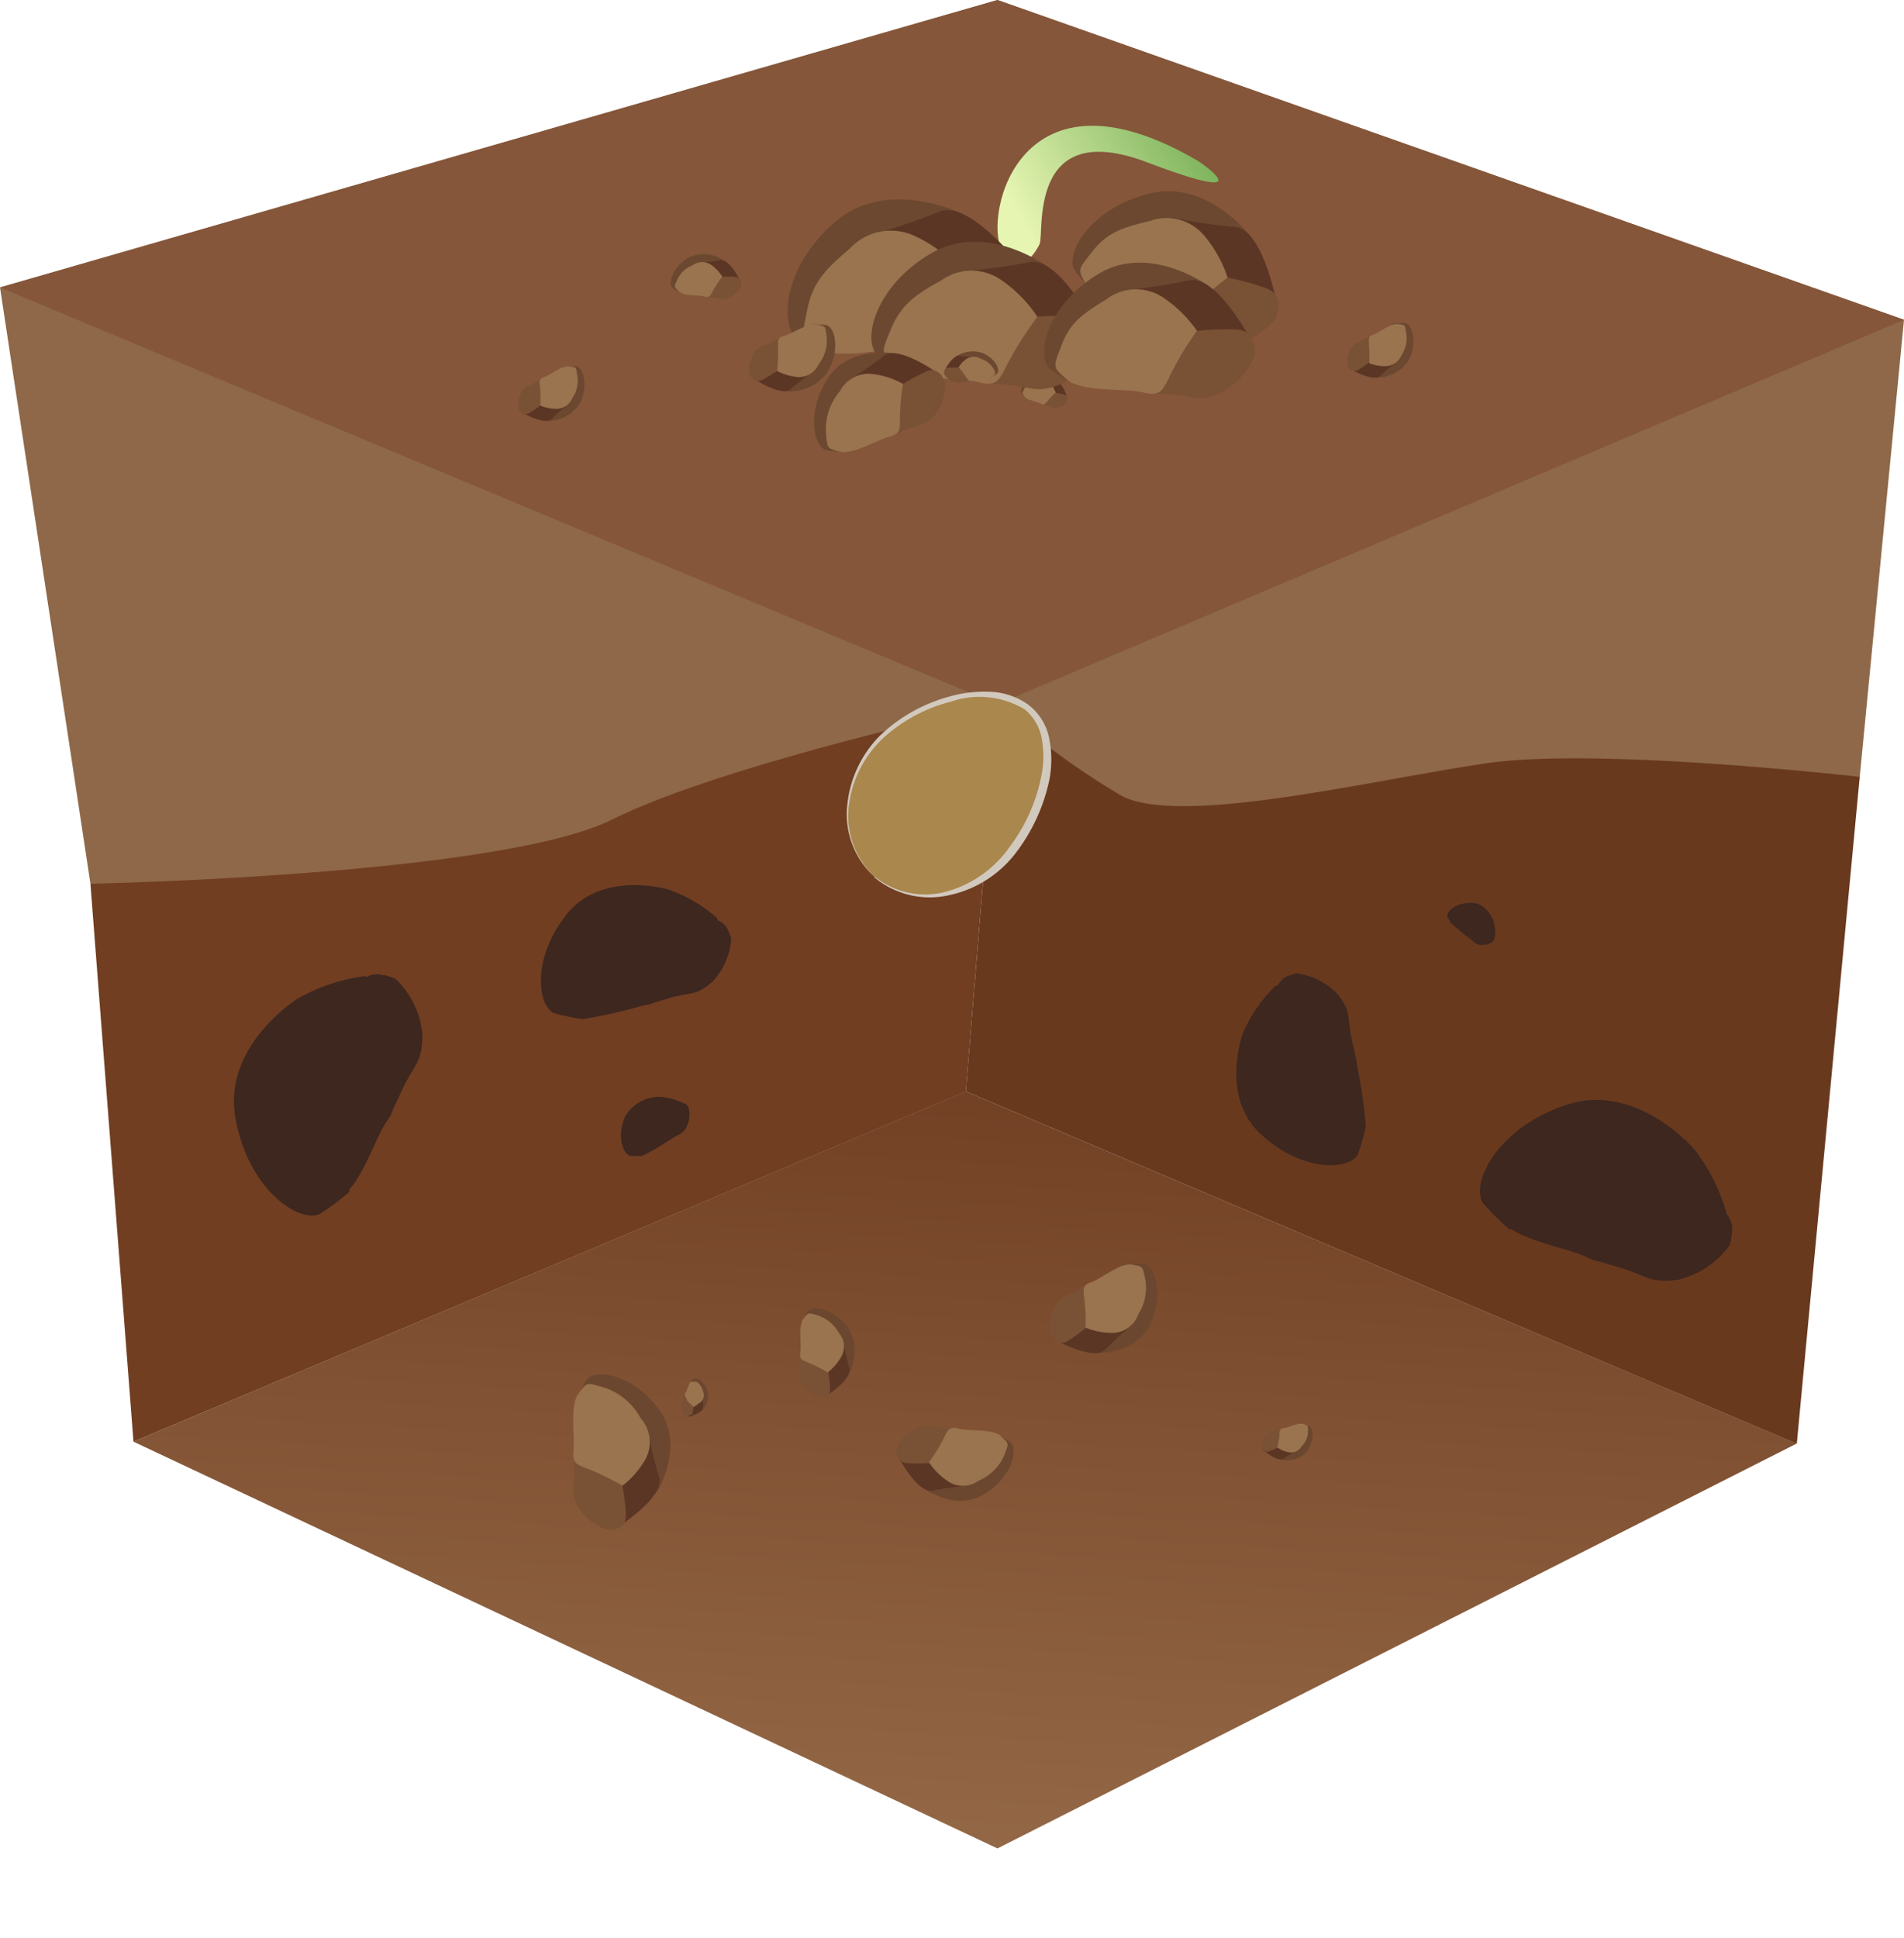 <?xml version="1.0" encoding="UTF-8"?>
<svg xmlns="http://www.w3.org/2000/svg" xmlns:xlink="http://www.w3.org/1999/xlink" viewBox="0 0 110.12 112.04">
  <defs>
    <style>.cls-1{fill:none;}.cls-2{fill:#8e6848;}.cls-3{clip-path:url(#clip-path);}.cls-4{fill:url(#Безымянный_градиент_2);}.cls-5{fill:#713e21;}.cls-6{fill:#3d271f;}.cls-7{fill:#69391e;}.cls-8{fill:#6b472f;}.cls-9{fill:#5c3624;}.cls-10{fill:#795135;}.cls-11{fill:#9a734f;}.cls-12{fill:#85563a;}.cls-13{fill:#aa874d;}.cls-14{fill:#d2c9be;}.cls-15{fill:url(#Безымянный_градиент_5);}.cls-16{fill:#6b482f;}</style>
    <clipPath id="clip-path">
      <polygon class="cls-1" points="7.72 83.36 57.69 106.88 103.91 83.47 55.86 63.11 7.72 83.36"></polygon>
    </clipPath>
    <linearGradient id="Безымянный_градиент_2" x1="-2484.83" y1="-91.96" x2="-2482.03" y2="-91.96" gradientTransform="matrix(34.36, 0, 0, -34.36, 85365.44, -3074.28)" gradientUnits="userSpaceOnUse">
      <stop offset="0" stop-color="#9b714e"></stop>
      <stop offset="0.38" stop-color="#9b714e"></stop>
      <stop offset="0.89" stop-color="#764528"></stop>
      <stop offset="1" stop-color="#6e3c20"></stop>
    </linearGradient>
    <linearGradient id="Безымянный_градиент_5" x1="65.19" y1="-0.1" x2="77.1" y2="9.77" gradientTransform="translate(36.62 74.04) rotate(-69.7)" gradientUnits="userSpaceOnUse">
      <stop offset="0" stop-color="#e6f5b2"></stop>
      <stop offset="1" stop-color="#559a3b"></stop>
    </linearGradient>
  </defs>
  <g id="Слой_2" data-name="Слой 2">
    <g id="Слой_1-2" data-name="Слой 1">
      <path class="cls-2" d="M57.69,40.72S67.31,52,74.75,52.49s32.81-7.57,32.81-7.57l2.56-26.43L57.69,0Z"></path>
      <path class="cls-2" d="M0,16.62,5.23,51.09S23.81,53.88,27.06,53s18.12-6.51,22.29-6.51,8.34-5.73,8.34-5.73V0Z"></path>
      <g class="cls-3">
        <rect class="cls-4" x="31.38" y="35.8" width="48.87" height="98.4" transform="translate(-32.05 136.17) rotate(-86.92)"></rect>
      </g>
      <path class="cls-5" d="M7.72,83.36,5.23,51.1s23.69-.47,30.19-3.72,22.27-6.66,22.27-6.66l-1.83,22.4Z"></path>
      <path class="cls-6" d="M41.49,53.1a8.56,8.56,0,0,0-2.84-1.67l0,0s-3.79-1.13-5.85,1.41-1.71,5.29-.77,5.74a12.57,12.57,0,0,0,1.63.34l.09,0a30.11,30.11,0,0,0,3.51-.8,1.56,1.56,0,0,0,.6-.16,6.26,6.26,0,0,0,.65-.19c1.49-.46,1.67-.12,2.69-1a4,4,0,0,0,1.09-2.55l-.21-.5h0l0,0a1,1,0,0,0-.58-.5"></path>
      <path class="cls-6" d="M21.2,56.43a10.77,10.77,0,0,0-4,1.32v0s-4.3,2.7-3.59,6.85,3.66,6.13,4.88,5.6a14.71,14.71,0,0,0,1.71-1.28l0-.14c.92-1,1.59-3.16,2.21-4a2,2,0,0,0,.35-.72c.11-.2.21-.42.38-.79.8-1.81,1.28-1.71,1.29-3.45a5.09,5.09,0,0,0-1.54-3.21,3.29,3.29,0,0,0-.66-.23v0h-.08a1.27,1.27,0,0,0-1,.14"></path>
      <path class="cls-7" d="M57.69,40.72,55.86,63.11l48.06,20.37,3.64-38.56s-15-1.72-21.48-.8S68.24,47.84,64.84,46a44.41,44.41,0,0,1-7.15-5.26"></path>
      <path class="cls-6" d="M39.39,63.73a3.29,3.29,0,0,0-1.26-.31h0a2.31,2.31,0,0,0-2,1.18c-.49,1.19-.05,2.18.35,2.24l.65,0,0,0a10.59,10.59,0,0,0,1.23-.69l.21-.13.22-.14c.51-.34.61-.24.9-.68A1.59,1.59,0,0,0,39.81,64l-.13-.16h0Z"></path>
      <path class="cls-6" d="M86.47,54.09a2.27,2.27,0,0,0-.11-.89h0s-.38-1-1.27-1-1.43.5-1.38.78l.2.4,0,0,.75.63.13.1.15.11c.35.25.3.34.66.41a1.08,1.08,0,0,0,.74-.18l.07-.13h0Z"></path>
      <path class="cls-6" d="M99.89,70.27A10.91,10.91,0,0,0,98,66.46l0,0s-3.32-3.9-7.36-2.59-5.59,4.54-4.88,5.68a15.32,15.32,0,0,0,1.52,1.53h.14c1.19.77,3.39,1.14,4.37,1.62a2.18,2.18,0,0,0,.77.25c.22.08.45.15.84.26,1.93.54,1.9,1,3.64.79a5.15,5.15,0,0,0,3-2,4.06,4.06,0,0,0,.13-.69h0l0-.07a1.27,1.27,0,0,0-.28-1"></path>
      <path class="cls-6" d="M73.78,57a8.44,8.44,0,0,0-1.87,2.68h0s-1.4,3.66,1,5.89,5.11,2.09,5.62,1.19a12.49,12.49,0,0,0,.46-1.59l0-.09a27.58,27.58,0,0,0-.52-3.53,1.78,1.78,0,0,0-.12-.62c0-.16-.07-.35-.13-.65-.35-1.5,0-1.66-.81-2.74a3.94,3.94,0,0,0-2.44-1.26l-.51.16h0l0,0a1,1,0,0,0-.54.54"></path>
      <path class="cls-8" d="M74,84.37A1.59,1.59,0,0,0,75.53,84c.54-.7.43-1.43.17-1.55l-.44-.08c-.29,0-.32.69-.33.7Z"></path>
      <path class="cls-9" d="M73,83.79s.87.79,1.23.55.8-.47.8-.47l0-.24-1-.32-.56.19Z"></path>
      <path class="cls-10" d="M73,83.65c0,.1.12.36.4.27a4.1,4.1,0,0,0,.52-.23l.33-1c.06-.15.14-.19-.25-.06s-.45,0-.72.29a1.07,1.07,0,0,0-.28.69"></path>
      <path class="cls-11" d="M73.88,83.69A5.25,5.25,0,0,0,74,83c0-.31,0-.39.28-.43s.84-.33,1.11-.23.26.09.26.44a1.24,1.24,0,0,1-.39.87.68.68,0,0,1-.75.32,1.69,1.69,0,0,1-.64-.28"></path>
      <path class="cls-8" d="M63.28,78.24s2.39.13,3.24-1.67.26-3.36-.36-3.49a7.39,7.39,0,0,0-1,0c-.66,0-.37,1.67-.39,1.7Z"></path>
      <path class="cls-9" d="M60.93,77.42s2.3,1.32,3,.61,1.53-1.4,1.53-1.4l-.15-.52A7.25,7.25,0,0,0,63,75.87c-.36.19-1,.61-1.16.69Z"></path>
      <path class="cls-10" d="M60.74,77.14c.11.21.43.74,1,.4a8.38,8.38,0,0,0,1.05-.75s.18-1.93.26-2.28.22-.49-.58,0-1,.31-1.44,1a2.38,2.38,0,0,0-.28,1.65"></path>
      <path class="cls-11" d="M62.78,76.79a10.92,10.92,0,0,0-.05-1.58c-.09-.7-.16-.88.42-1.09s1.68-1.13,2.32-1,.6.07.77.85A2.85,2.85,0,0,1,65.83,76a1.59,1.59,0,0,1-1.52,1.07,4,4,0,0,1-1.53-.31"></path>
      <path class="cls-8" d="M53.32,86s1.86,1.41,3.54.43,2-2.58,1.62-3a6,6,0,0,0-.84-.53c-.55-.33-1.21,1.15-1.25,1.16Z"></path>
      <path class="cls-9" d="M51.86,84.05s1.15,2.33,2.08,2.14,2-.29,2-.29l.16-.51S54.82,84,54.41,84s-1.14,0-1.32-.07Z"></path>
      <path class="cls-10" d="M51.86,83.73c0,.23,0,.83.59.87a10.13,10.13,0,0,0,1.26,0l1.46-1.71c.25-.24.45-.27-.47-.32s-1-.27-1.7,0a2.39,2.39,0,0,0-1.14,1.19"></path>
      <path class="cls-11" d="M53.71,84.57a10.69,10.69,0,0,0,.83-1.32c.3-.61.35-.79.93-.64s2,0,2.44.44.45.38.17,1.1a2.78,2.78,0,0,1-1.49,1.47,1.54,1.54,0,0,1-1.81,0,4.06,4.06,0,0,1-1.07-1.09"></path>
      <path class="cls-8" d="M49,79.57a2.67,2.67,0,0,0,.1-2.73c-.86-1.21-2.11-1.39-2.41-1l-.35.67c-.22.44,1,.85,1,.88Z"></path>
      <path class="cls-9" d="M47.63,80.81s1.7-1,1.49-1.73a15.08,15.08,0,0,1-.35-1.51l-.4-.09s-1,1.08-1,1.4,0,.87,0,1Z"></path>
      <path class="cls-10" d="M47.39,80.83c.18,0,.63,0,.62-.5a7.72,7.72,0,0,0-.11-1l-1.4-1c-.2-.18-.23-.32-.21.38s-.15.74.12,1.29a1.79,1.79,0,0,0,1,.79"></path>
      <path class="cls-11" d="M47.9,79.37a7.93,7.93,0,0,0-1.06-.54c-.49-.2-.62-.22-.55-.68s-.13-1.51.17-1.89.26-.37.84-.2a2.16,2.16,0,0,1,1.21,1,1.19,1.19,0,0,1,.15,1.38,3,3,0,0,1-.76.89"></path>
      <path class="cls-8" d="M40.56,81.58a1.15,1.15,0,0,0,.38-1.11c-.2-.61-.69-.85-.86-.74l-.23.23.29.49Z"></path>
      <path class="cls-9" d="M39.82,81.92s.83-.21.84-.53,0-.67,0-.67l-.15-.09-.58.45-.12.43Z"></path>
      <path class="cls-10" d="M39.71,81.9l.33-.13.08-.41-.46-.6c-.06-.09,0-.16-.13.13s-.16.29-.12.55a.81.81,0,0,0,.3.46"></path>
      <path class="cls-11" d="M40.12,81.36,39.75,81l-.15-.35.32-.76.37,0a.92.92,0,0,1,.37.58.5.5,0,0,1-.12.59Z"></path>
      <path class="cls-8" d="M38,86.26s1.64-2.64.13-4.73-3.65-2.39-4.18-1.77a8.24,8.24,0,0,0-.6,1.17c-.37.77,1.66,1.45,1.69,1.5Z"></path>
      <path class="cls-9" d="M35.56,88.41s2.94-1.8,2.56-3-.63-2.61-.63-2.61l-.69-.15s-1.69,1.88-1.69,2.42.08,1.52.06,1.75Z"></path>
      <path class="cls-10" d="M35.13,88.45c.31,0,1.1,0,1.07-.87A12.17,12.17,0,0,0,36,85.92s-2.09-1.42-2.44-1.72-.41-.56-.36.65-.25,1.29.21,2.25a3.15,3.15,0,0,0,1.71,1.35"></path>
      <path class="cls-11" d="M36,85.91A14.22,14.22,0,0,0,34.17,85c-.85-.33-1.08-.36-1-1.15s-.23-2.61.29-3.28.45-.64,1.44-.35A3.69,3.69,0,0,1,37.05,82a2.07,2.07,0,0,1,.27,2.39A5.23,5.23,0,0,1,36,85.91"></path>
      <polygon class="cls-12" points="0 16.62 57.69 40.72 110.12 18.49 57.69 0 0 16.62"></polygon>
      <path class="cls-13" d="M50.57,50.7c2.09,1.83,5.51,1.33,7.65-1.11S61.59,42.82,59.5,41s-6.73-.46-8.86,2S48.48,48.88,50.57,50.7Z"></path>
      <path class="cls-14" d="M50.59,50.69a4.65,4.65,0,0,0,4.23.84A6.6,6.6,0,0,0,58.37,49a10,10,0,0,0,1.83-4,5.73,5.73,0,0,0,.07-2.18,2.86,2.86,0,0,0-1-1.8A5.08,5.08,0,0,0,55,40.57a9.14,9.14,0,0,0-3.91,2.1,6.44,6.44,0,0,0-2,3.93A4.79,4.79,0,0,0,50.59,50.69Zm0,0A4.82,4.82,0,0,1,49,46.59a6.6,6.6,0,0,1,1.93-4.09,9.38,9.38,0,0,1,4-2.23,7.4,7.4,0,0,1,2.3-.27,4,4,0,0,1,2.23.74,3.22,3.22,0,0,1,1.23,2,6.19,6.19,0,0,1,0,2.35,10.51,10.51,0,0,1-1.92,4.2,6.57,6.57,0,0,1-3.87,2.47A5,5,0,0,1,50.56,50.72Z"></path>
      <path class="cls-15" d="M60.12,14.13s-1.12,2.34-2.18.34,1-11.25,11.39-5.14c0,0,4,2.7-3,.05S60.43,13.62,60.12,14.13Z"></path>
      <path class="cls-16" d="M61.35,22.18a1.42,1.42,0,0,0-1.37-.5c-.75.23-1,.83-.92,1a3.54,3.54,0,0,0,.28.29c.19.18.59-.34.6-.34Z"></path>
      <path class="cls-9" d="M61.74,23.09s-.24-1-.63-1-.82-.07-.82-.07l-.11.18s.38.68.54.73.45.13.51.16S61.74,23.09,61.74,23.09Z"></path>
      <path class="cls-10" d="M61.71,23.22c0-.09.1-.33-.15-.4a5.11,5.11,0,0,0-.5-.11s-.62.47-.74.54-.2.07.15.18.35.19.68.15A1,1,0,0,0,61.71,23.22Z"></path>
      <path class="cls-11" d="M61.06,22.71a3.42,3.42,0,0,0-.45.45c-.18.21-.22.28-.43.17s-.79-.19-.93-.41-.14-.19,0-.45A1.09,1.09,0,0,1,60,22a.62.62,0,0,1,.72.15A1.59,1.59,0,0,1,61.06,22.71Z"></path>
      <path class="cls-16" d="M42,15.16a2.08,2.08,0,0,0-2.11-.3c-1,.56-1.26,1.51-1,1.78a5.81,5.81,0,0,0,.49.33c.33.2.74-.67.77-.68Z"></path>
      <path class="cls-9" d="M42.87,16.35s-.65-1.41-1.22-1.31a10.76,10.76,0,0,1-1.2.15l-.1.3s.76.86,1,.88.68.05.78.07A5.53,5.53,0,0,0,42.87,16.35Z"></path>
      <path class="cls-10" d="M42.86,16.54c0-.14,0-.5-.33-.53a4.59,4.59,0,0,0-.75,0s-.74.86-.9,1-.27.15.28.19.56.18,1,0A1.38,1.38,0,0,0,42.86,16.54Z"></path>
      <path class="cls-11" d="M41.78,16a5.85,5.85,0,0,0-.52.77c-.19.36-.22.47-.56.37s-1.18,0-1.45-.29-.27-.24-.09-.66a1.64,1.64,0,0,1,.91-.86.92.92,0,0,1,1.08,0A2.36,2.36,0,0,1,41.78,16Z"></path>
      <path class="cls-16" d="M55.67,12.37s-4.35-2.17-7.39.48-3.19,6-2.14,6.79a14.56,14.56,0,0,0,1.9.76c1.26.46,2-2.81,2.11-2.85S55.67,12.37,55.67,12.37Z"></path>
      <path class="cls-9" d="M59.38,15.8s-3.22-4.32-5.06-3.56-4,1.37-4,1.37l-.12,1.09s3.18,2.36,4,2.29,2.35-.35,2.72-.35A18.06,18.06,0,0,0,59.38,15.8Z"></path>
      <path class="cls-10" d="M59.51,16.46c0-.48-.22-1.72-1.52-1.55a18.42,18.42,0,0,0-2.56.55s-1.9,3.46-2.32,4.05-.82.72,1.07.48,2,.19,3.48-.67A4.87,4.87,0,0,0,59.51,16.46Z"></path>
      <path class="cls-11" d="M55.43,15.46a21.74,21.74,0,0,0-1.19,3c-.39,1.37-.41,1.75-1.66,1.68s-4,.74-5.15,0-1.06-.6-.75-2.19,1-2.33,2.46-3.57a3.25,3.25,0,0,1,3.69-.77A8.32,8.32,0,0,1,55.43,15.46Z"></path>
      <path class="cls-16" d="M72.4,13.76s-2.5-3.41-5.91-2.57-4.87,3.42-4.36,4.4a12.65,12.65,0,0,0,1.17,1.35c.79.86,2.69-1.36,2.77-1.37S72.4,13.76,72.4,13.76Z"></path>
      <path class="cls-9" d="M73.91,17.89s-.78-4.63-2.5-4.77-3.63-.53-3.63-.53l-.53.8s1.52,3.09,2.2,3.37,2,.67,2.24.81A15.51,15.51,0,0,0,73.91,17.89Z"></path>
      <path class="cls-10" d="M73.75,18.45c.16-.39.51-1.42-.56-1.8a16.18,16.18,0,0,0-2.2-.6S68.14,18,67.58,18.26s-.92.24.64.8,1.5,1,3,.87A4.25,4.25,0,0,0,73.75,18.45Z"></path>
      <path class="cls-11" d="M71,16.05a19.77,19.77,0,0,0-2.12,1.85c-.85.91-1,1.19-2,.65s-3.42-1-4-2-.58-.89.29-2,1.73-1.39,3.33-1.77a2.83,2.83,0,0,1,3.16.86A7.3,7.3,0,0,1,71,16.05Z"></path>
      <path class="cls-16" d="M60.75,15.53s-3.59-2.78-6.86-.9-4,5-3.19,5.84a14.8,14.8,0,0,0,1.61,1c1.06.65,2.37-2.21,2.44-2.24S60.75,15.53,60.75,15.53Z"></path>
      <path class="cls-9" d="M63.54,19.34s-2.18-4.54-4-4.18-3.9.54-3.9.54l-.31,1s2.48,2.74,3.26,2.82,2.22.11,2.56.17A16.6,16.6,0,0,0,63.54,19.34Z"></path>
      <path class="cls-10" d="M63.53,20c0-.45.11-1.61-1.11-1.69a17.27,17.27,0,0,0-2.45,0s-2.36,2.82-2.86,3.29-.88.51.9.63,1.84.55,3.31,0A4.61,4.61,0,0,0,63.53,20Z"></path>
      <path class="cls-11" d="M60,18.32a21.34,21.34,0,0,0-1.63,2.53c-.61,1.19-.69,1.53-1.82,1.24s-3.84-.05-4.73-.9-.87-.75-.3-2.14,1.38-2,2.91-2.83a3,3,0,0,1,3.52,0A7.82,7.82,0,0,1,60,18.32Z"></path>
      <path class="cls-16" d="M79.47,21.83a2.19,2.19,0,0,0,2-1c.54-1.09.19-2.05-.19-2.14-.1,0-.42,0-.62,0-.4,0-.24,1-.25,1S79.47,21.83,79.47,21.83Z"></path>
      <path class="cls-9" d="M78.05,21.31s1.39.83,1.81.4,1-.84,1-.84l-.09-.32a4.66,4.66,0,0,0-1.38-.17c-.22.12-.61.37-.71.41A5.53,5.53,0,0,0,78.05,21.31Z"></path>
      <path class="cls-10" d="M77.94,21.14a.41.41,0,0,0,.6.25,4.8,4.8,0,0,0,.64-.44s.13-1.18.18-1.39.14-.3-.35,0-.59.18-.89.58A1.45,1.45,0,0,0,77.94,21.14Z"></path>
      <path class="cls-11" d="M79.18,21a6.15,6.15,0,0,0,0-1c0-.43-.09-.54.26-.66s1-.67,1.43-.6.37,0,.46.52a1.74,1.74,0,0,1-.27,1.27,1,1,0,0,1-.93.64A2.51,2.51,0,0,1,79.18,21Z"></path>
      <path class="cls-16" d="M31.53,24.33a2.19,2.19,0,0,0,2-1c.54-1.09.19-2.05-.19-2.14-.1,0-.42,0-.61,0-.41,0-.25,1-.26,1S31.53,24.33,31.53,24.33Z"></path>
      <path class="cls-9" d="M30.11,23.81s1.39.83,1.81.4.95-.84.95-.84l-.09-.32a4.66,4.66,0,0,0-1.38-.17c-.22.12-.61.37-.71.41A6.78,6.78,0,0,0,30.11,23.81Z"></path>
      <path class="cls-10" d="M30,23.64a.41.41,0,0,0,.6.25,4.8,4.8,0,0,0,.64-.44s.13-1.18.18-1.39.14-.3-.35,0-.59.18-.89.58A1.45,1.45,0,0,0,30,23.64Z"></path>
      <path class="cls-11" d="M31.24,23.45a6.15,6.15,0,0,0,0-1c-.05-.43-.09-.54.26-.66s1-.67,1.43-.6.37,0,.46.52A1.74,1.74,0,0,1,33.11,23a1,1,0,0,1-.93.64A2.51,2.51,0,0,1,31.24,23.45Z"></path>
      <path class="cls-16" d="M45.23,22.61a2.78,2.78,0,0,0,2.62-1.08c.78-1.34.42-2.6-.05-2.73a5.35,5.35,0,0,0-.78-.05c-.52,0-.4,1.27-.42,1.3S45.23,22.61,45.23,22.61Z"></path>
      <path class="cls-9" d="M43.46,21.81s1.7,1.18,2.28.68,1.28-1,1.28-1l-.09-.41a5.69,5.69,0,0,0-1.74-.34c-.3.13-.82.41-.95.46A8.07,8.07,0,0,0,43.46,21.81Z"></path>
      <path class="cls-10" d="M43.33,21.59c.08.17.29.6.74.38a8.82,8.82,0,0,0,.87-.52s.26-1.49.35-1.75.2-.37-.45,0-.77.17-1.19.66A1.9,1.9,0,0,0,43.33,21.59Z"></path>
      <path class="cls-11" d="M44.94,21.45A8,8,0,0,0,45,20.22c0-.55-.06-.69.4-.82s1.37-.76,1.87-.64.46.09.54.7a2.21,2.21,0,0,1-.46,1.6,1.25,1.25,0,0,1-1.24.74A3.34,3.34,0,0,1,44.94,21.45Z"></path>
      <path class="cls-16" d="M55.22,20.66a1.78,1.78,0,0,1,1.63-.24c.79.36,1,1,.81,1.19a3.13,3.13,0,0,1-.37.23c-.25.15-.58-.44-.6-.44Z"></path>
      <path class="cls-9" d="M54.6,21.49s.47-1,.91-.91a9.25,9.25,0,0,0,.93.07l.09.21s-.57.59-.75.62-.53,0-.61.06S54.6,21.49,54.6,21.49Z"></path>
      <path class="cls-10" d="M54.6,21.62c0-.09,0-.34.25-.36a5,5,0,0,1,.59,0s.59.57.71.67.21.1-.21.14-.43.13-.78,0A1,1,0,0,1,54.6,21.62Z"></path>
      <path class="cls-11" d="M55.44,21.24a5.7,5.7,0,0,1,.41.52c.16.24.18.32.45.25s.91-.05,1.11-.24.2-.16.05-.45a1.25,1.25,0,0,0-.72-.57.8.8,0,0,0-.84,0A1.65,1.65,0,0,0,55.44,21.24Z"></path>
      <path class="cls-16" d="M69.9,16.54s-3.39-2.5-6.37-.7-3.62,4.68-2.84,5.46a10.82,10.82,0,0,0,1.51.93c1,.58,2.15-2.08,2.22-2.11S69.9,16.54,69.9,16.54Z"></path>
      <path class="cls-9" d="M72.54,20s-2.1-4.16-3.78-3.79-3.59.57-3.59.57l-.27.92s2.35,2.48,3.07,2.55,2.06,0,2.37.1A15,15,0,0,0,72.54,20Z"></path>
      <path class="cls-10" d="M72.55,20.59c0-.41.07-1.49-1.06-1.54a16.32,16.32,0,0,0-2.26.08s-2.14,2.66-2.59,3.1-.8.5.85.57,1.71.47,3.06-.05A4.23,4.23,0,0,0,72.55,20.59Z"></path>
      <path class="cls-11" d="M69.23,19.13a18,18,0,0,0-1.46,2.38c-.54,1.11-.62,1.43-1.67,1.18s-3.55,0-4.39-.74-.82-.67-.31-2S62.63,18.14,64,17.3a2.82,2.82,0,0,1,3.25-.11A7.33,7.33,0,0,1,69.23,19.13Z"></path>
      <path class="cls-16" d="M51.86,20.44s-2.77-.5-4,1.46-.8,3.88-.1,4.12a6.86,6.86,0,0,0,1.18.11c.77.06.68-1.88.71-1.92S51.86,20.44,51.86,20.44Z"></path>
      <path class="cls-9" d="M54.48,21.75S52,19.87,51.09,20.59a24.31,24.31,0,0,1-2,1.4l.11.63a8.4,8.4,0,0,0,2.6.62c.45-.17,1.24-.57,1.45-.63A11.12,11.12,0,0,0,54.48,21.75Z"></path>
      <path class="cls-10" d="M54.65,22.09c-.1-.26-.4-.91-1.09-.61a11.75,11.75,0,0,0-1.33.72s-.5,2.22-.64,2.62-.34.54.67.09,1.17-.22,1.83-.93A2.84,2.84,0,0,0,54.65,22.09Z"></path>
      <path class="cls-11" d="M52.23,22.2a13,13,0,0,0-.18,1.86c0,.82.05,1-.65,1.2s-2.12,1.06-2.86.85-.68-.17-.77-1.1a3.35,3.35,0,0,1,.8-2.38,1.87,1.87,0,0,1,1.92-1A4.72,4.72,0,0,1,52.23,22.2Z"></path>
    </g>
  </g>
</svg>
